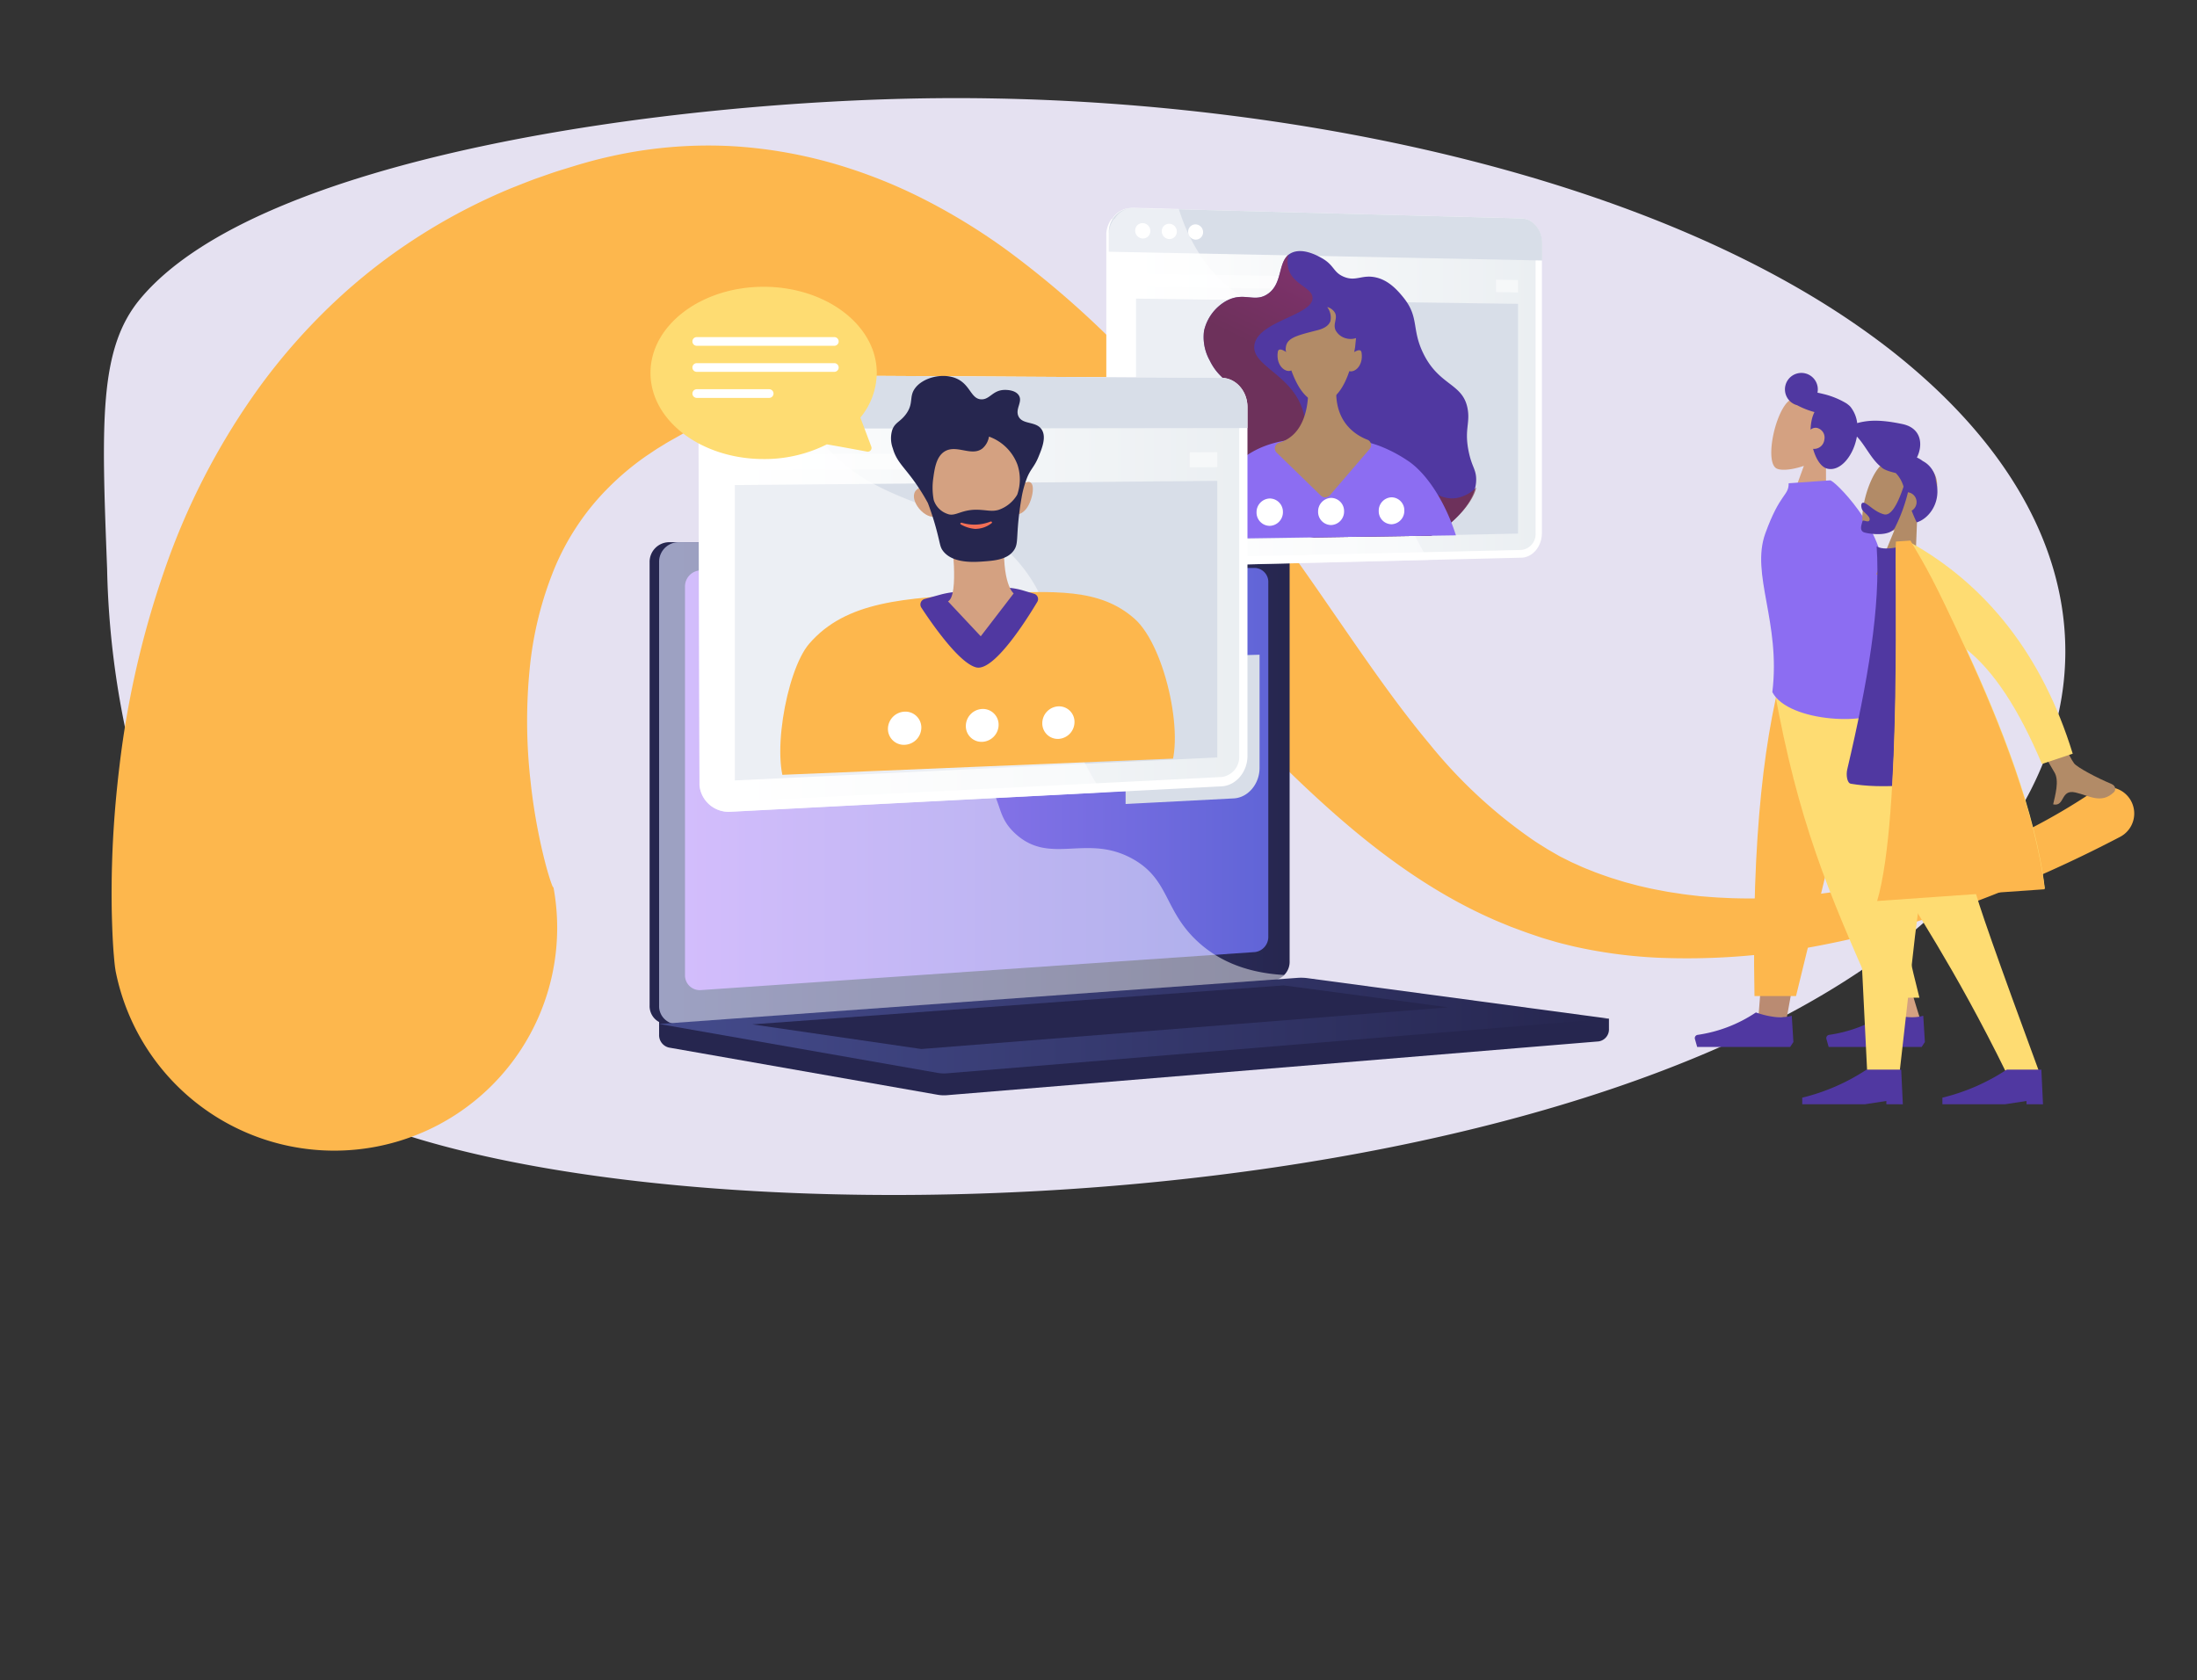 <svg xmlns="http://www.w3.org/2000/svg" xmlns:xlink="http://www.w3.org/1999/xlink" width="437.566" height="334.718" viewBox="0 0 437.566 334.718">
  <rect x="0" y="0" width="437.566" height="334.718" fill="#333333" stroke="none"/>
  <defs>
    <linearGradient id="linear-gradient" y1="0.5" x2="1" y2="0.5" gradientUnits="objectBoundingBox">
      <stop offset="0" stop-color="#444b8c"/>
      <stop offset="0.996" stop-color="#26264f"/>
    </linearGradient>
    <linearGradient id="linear-gradient-2" y1="0.5" x2="1" y2="0.5" gradientUnits="objectBoundingBox">
      <stop offset="0" stop-color="#aa80f9"/>
      <stop offset="0.996" stop-color="#6165d7"/>
    </linearGradient>
    <linearGradient id="linear-gradient-4" y1="0.5" x2="1" y2="0.5" gradientUnits="objectBoundingBox">
      <stop offset="0" stop-color="#fff"/>
      <stop offset="0.996" stop-color="#ebeff2"/>
    </linearGradient>
    <clipPath id="clip-path">
      <path id="Trazado_115140" data-name="Trazado 115140" d="M636.492,269.674l-67.528.975V200.768l67.528,1.92Z" transform="translate(-568.963 -200.768)" fill="none"/>
    </clipPath>
    <linearGradient id="linear-gradient-5" x1="0.847" y1="-0.084" x2="0.572" y2="0.467" gradientUnits="objectBoundingBox">
      <stop offset="0" stop-color="#ab316d"/>
      <stop offset="1" stop-color="#792d3d"/>
    </linearGradient>
    <clipPath id="clip-path-2">
      <path id="Trazado_115167" data-name="Trazado 115167" d="M543.106,329.227l-84.831,3.523V252.819l84.831.465Z" transform="translate(-458.275 -252.819)" fill="none"/>
    </clipPath>
    <linearGradient id="linear-gradient-7" x1="0.863" y1="-13.178" x2="0.544" y2="-1.426" gradientUnits="objectBoundingBox">
      <stop offset="0" stop-color="#ffc444"/>
      <stop offset="0.996" stop-color="#f36f56"/>
    </linearGradient>
  </defs>
  <g id="Grupo_131961" data-name="Grupo 131961" transform="translate(8972.283 10540.359)">
    <g id="Grupo_131960" data-name="Grupo 131960" transform="translate(-9236 -11908.111)">
      <path id="Trazado_115114" data-name="Trazado 115114" d="M775.256,362.788c-78.979,57.654-263.94,58.58-315.142,26.555-20.436-12.78-25.831-34.729-33.763-66.97a172.288,172.288,0,0,1-4.688-36.613c-1.119-29.2-1.674-43.8,6.561-53.73,23.591-28.431,105.542-39.5,158.51-40.011q5.546-.055,11.188.042c62.023,1.055,132.011,15.79,175.177,47.276a130.157,130.157,0,0,1,12.476,10.286C824.974,286.6,818.343,331.338,775.256,362.788Z" transform="translate(-136.613 1195.295)" fill="#e5e1f1"/>
      <g id="Grupo_130794" data-name="Grupo 130794" transform="matrix(0.946, 0.326, -0.326, 0.946, 335.615, 1367.752)">
        <g id="Grupo_130789" data-name="Grupo 130789" transform="translate(0 0)">
          <path id="Trazado_115813" data-name="Trazado 115813" d="M385.276,43.476a258.155,258.155,0,0,1-23.265,21.779,190.056,190.056,0,0,1-26.271,18.16,138.034,138.034,0,0,1-29.869,12.827A97.231,97.231,0,0,1,289.4,99.508c-1.42.123-2.84.28-4.281.325-.719.031-1.437.075-2.16.092l-2.175.009c-1.46.014-2.866-.048-4.309-.074-1.425-.088-2.865-.146-4.288-.285-11.448-1-22.537-4.193-32.862-8.211-10.357-4.023-20.043-8.879-29.361-13.528-4.656-2.334-9.24-4.6-13.749-6.715-2.258-1.067-4.492-2.066-6.715-3.044-1.108-.468-2.216-.955-3.317-1.4l-3.41-1.384c-9.5-3.843-18.777-7.421-27.916-10.276-4.565-1.43-9.086-2.678-13.531-3.682-2.222-.5-4.424-.946-6.6-1.318s-4.328-.651-6.44-.867c-8.459-.885-16.282-.436-22.78,1.378a41.446,41.446,0,0,0-4.654,1.6c-.741.3-1.458.632-2.165.967l-1.04.525c-.312.178-.626.342-.932.529a32.56,32.56,0,0,0-6.748,5.242c-.5.512-.987,1.03-1.45,1.573l-1.8,2.025c-.623.7-1.18,1.428-1.774,2.126-.573.712-1.094,1.445-1.647,2.151a54.484,54.484,0,0,0-5.265,8.815,48.812,48.812,0,0,0-3.288,9.057,49.326,49.326,0,0,0-1.476,9.4,70.682,70.682,0,0,0,1.8,20.166,105.8,105.8,0,0,0,7.464,21.245,113.945,113.945,0,0,0,5.481,10.326c.992,1.66,2.018,3.281,3.048,4.807.513.757,1.036,1.489,1.536,2.152.249.329.5.649.719.909a4.4,4.4,0,0,0,.307.339c.039.031.094.095.11.086l.019,0s.023.023-.005-.037l-.109-.246a44.368,44.368,0,0,1-76.853,44.358l-.348-.668-.222-.457-.356-.764-.608-1.37c-.383-.882-.726-1.712-1.059-2.536-.664-1.644-1.269-3.238-1.858-4.819-1.16-3.156-2.211-6.269-3.184-9.39C7.2,172.4,5.585,166.134,4.217,159.765A184.81,184.81,0,0,1,0,120.224,139.879,139.879,0,0,1,6.2,78.764a122.177,122.177,0,0,1,8.283-19.992A113.621,113.621,0,0,1,26.2,40.745,117.2,117.2,0,0,1,40.565,25.6c1.293-1.1,2.573-2.224,3.882-3.283,1.321-1.036,2.625-2.1,3.963-3.089l2.011-1.466c.684-.495,1.291-.943,2.111-1.511,1.543-1.086,3.127-2.114,4.736-3.1A88.777,88.777,0,0,1,77.83,3.884c.9-.281,1.809-.528,2.716-.78.889-.229,1.766-.451,2.65-.661,1.769-.406,3.54-.776,5.314-1.076A94.3,94.3,0,0,1,99.1.154a102.255,102.255,0,0,1,20.3.915,123.32,123.32,0,0,1,18.529,4.174,188.053,188.053,0,0,1,32.246,13.546c9.911,5.193,19.149,10.848,28.039,16.453l3.467,2.2c1.19.754,2.338,1.526,3.5,2.289,2.29,1.542,4.553,3.092,6.743,4.656,4.407,3.123,8.627,6.272,12.79,9.33,8.316,6.128,16.334,12.02,24.6,17A98.18,98.18,0,0,0,275.069,82.1c1.121.309,2.253.542,3.386.814l1.709.33.857.167c.284.05.564.078.847.118l1.7.228c.568.066,1.143.1,1.716.16,1.144.127,2.308.15,3.47.213,1.165.037,2.339.034,3.516.03,1.179-.055,2.362-.043,3.549-.15l1.783-.125c.6-.045,1.19-.122,1.786-.183,1.193-.117,2.384-.3,3.577-.478,1.2-.156,2.383-.417,3.58-.621,1.193-.229,2.381-.506,3.575-.762,1.181-.313,2.369-.605,3.551-.937,1.174-.356,2.363-.67,3.532-1.06,2.351-.741,4.676-1.583,6.976-2.509,1.152-.458,2.3-.921,3.439-1.429l1.709-.749,1.685-.8A126.149,126.149,0,0,0,356.339,58.3a123.772,123.772,0,0,0,20.944-21.6A5.25,5.25,0,1,1,385.3,43.45Z" transform="translate(0 0)" fill="#fdb74d"/>
        </g>
      </g>
      <g id="Grupo_130782" data-name="Grupo 130782" transform="translate(393.096 1405.364)">
        <g id="Grupo_129062" data-name="Grupo 129062" transform="translate(0 70.394)">
          <g id="Grupo_129061" data-name="Grupo 129061">
            <path id="Trazado_115115" data-name="Trazado 115115" d="M618.13,432.948l-189.178-1.612v4.771a2.539,2.539,0,0,0,1.942,2.593l53.495,9.4a7.5,7.5,0,0,0,1.919.088l129.767-10.712a2.422,2.422,0,0,0,2.055-2.53Z" transform="translate(-427.061 -338.038)" fill="#26264f"/>
            <g id="Grupo_129060" data-name="Grupo 129060">
              <path id="Trazado_115116" data-name="Trazado 115116" d="M548.706,387.185l-118.57,8.729a3.594,3.594,0,0,1-3.847-3.707v-88.3a3.922,3.922,0,0,1,3.847-3.99h118.57a3.4,3.4,0,0,1,3.161,3.607v79.817A3.724,3.724,0,0,1,548.706,387.185Z" transform="translate(-426.289 -299.92)" fill="#26264f"/>
              <path id="Trazado_115117" data-name="Trazado 115117" d="M551.369,387.185,432.8,395.913a3.594,3.594,0,0,1-3.847-3.707v-88.3a3.922,3.922,0,0,1,3.847-3.99h118.57a3.4,3.4,0,0,1,3.161,3.607v79.817A3.724,3.724,0,0,1,551.369,387.185Z" transform="translate(-427.061 -299.92)" fill="url(#linear-gradient)"/>
              <path id="Trazado_115118" data-name="Trazado 115118" d="M549.782,383.652l-110.435,7.582a2.946,2.946,0,0,1-3.13-3.043v-77.3a3.214,3.214,0,0,1,3.13-3.271l110.435-.476a2.791,2.791,0,0,1,2.608,2.956v70.409A3.048,3.048,0,0,1,549.782,383.652Z" transform="translate(-429.169 -302.014)" fill="url(#linear-gradient-2)"/>
              <path id="Trazado_115119" data-name="Trazado 115119" d="M522.659,302.715a1.37,1.37,0,1,1-1.364-1.484A1.434,1.434,0,0,1,522.659,302.715Z" transform="translate(-453.449 -300.3)" fill="#fff"/>
              <path id="Trazado_115120" data-name="Trazado 115120" d="M432.8,395.913l117.97-8.685.6-.044a3.183,3.183,0,0,0,2.089-1.056c-8.49-.465-13.762-3.477-17.164-6.59-6.83-6.251-5.646-12.416-13.012-16.526-9.187-5.127-16.412,1.369-23.384-5.04-4.226-3.885-2.152-6.784-7.352-12.59-5.761-6.431-9.511-4.27-15.3-10.058-7.32-7.319-3.659-13.013-9.964-18.268-7.649-6.375-15.9-.474-23.18-6.588-3.14-2.637-4.864-6.47-5.763-10.547H432.8a3.922,3.922,0,0,0-3.847,3.99v88.3A3.594,3.594,0,0,0,432.8,395.913Z" transform="translate(-427.061 -299.92)" fill="#fff" opacity="0.48" style="mix-blend-mode: soft-light;isolation: isolate"/>
            </g>
            <path id="Trazado_115121" data-name="Trazado 115121" d="M556.1,422.145l-127.143,9.187,55.437,9.737a7.492,7.492,0,0,0,1.919.088L618.13,430.275l-60.013-8.068A9.882,9.882,0,0,0,556.1,422.145Z" transform="translate(-427.061 -335.364)" fill="url(#linear-gradient)"/>
            <path id="Trazado_115122" data-name="Trazado 115122" d="M455.084,432.036l105.85-7.763,32.76,4.369-104.938,8.3Z" transform="translate(-434.641 -335.989)" fill="#26264f"/>
          </g>
        </g>
        <g id="Grupo_129081" data-name="Grupo 129081" transform="translate(9.731)">
          <g id="Grupo_129071" data-name="Grupo 129071" transform="translate(81.227)">
            <g id="Grupo_129065" data-name="Grupo 129065" transform="translate(0 3.764)">
              <path id="Trazado_115123" data-name="Trazado 115123" d="M641.162,213.149v57.739c0,2.663-1.812,4.866-4.09,4.921l-18.978.464L559.554,277.7a4.929,4.929,0,0,1-4.862-4.431c-.021-.194-.283-.389-.283-.59V211.166a5.6,5.6,0,0,1,1.016-2.791c.014-.023.153-.041.167-.062a4.5,4.5,0,0,1,3.907-2.152l8.88.235,68.679,1.822C639.335,208.279,641.162,210.485,641.162,213.149Z" transform="translate(-554.408 -206.096)" fill="#fff"/>
              <path id="Trazado_115124" data-name="Trazado 115124" d="M560.377,276.738a3.251,3.251,0,0,1-3.157-3.419V211.878a3.242,3.242,0,0,1,3.157-3.412l77.539,1.967a3.171,3.171,0,0,1,2.806,3.356v57.795a3.164,3.164,0,0,1-2.806,3.35Z" transform="translate(-555.224 -206.764)" fill="url(#linear-gradient-4)"/>
              <path id="Trazado_115125" data-name="Trazado 115125" d="M637.309,208.22l-77.539-2.057a4.757,4.757,0,0,0-4.643,5.013v3.685l86.3,1.749V213.15C641.428,210.487,639.587,208.28,637.309,208.22Z" transform="translate(-554.617 -206.096)" fill="#d8dee8"/>
              <path id="Trazado_115126" data-name="Trazado 115126" d="M565.529,211.955a1.478,1.478,0,0,1-1.509,1.5,1.564,1.564,0,0,1-1.511-1.566,1.479,1.479,0,0,1,1.511-1.5A1.565,1.565,0,0,1,565.529,211.955Z" transform="translate(-556.758 -207.322)" fill="#fff"/>
              <path id="Trazado_115127" data-name="Trazado 115127" d="M572.964,212.13a1.47,1.47,0,0,1-1.5,1.491,1.556,1.556,0,0,1-1.5-1.561,1.47,1.47,0,0,1,1.5-1.49A1.555,1.555,0,0,1,572.964,212.13Z" transform="translate(-558.921 -207.375)" fill="#fff"/>
              <path id="Trazado_115128" data-name="Trazado 115128" d="M580.345,212.3a1.462,1.462,0,0,1-1.486,1.485,1.547,1.547,0,0,1-1.489-1.555,1.462,1.462,0,0,1,1.489-1.485A1.547,1.547,0,0,1,580.345,212.3Z" transform="translate(-561.068 -207.427)" fill="#fff"/>
              <path id="Trazado_115129" data-name="Trazado 115129" d="M638.833,278.382l-76.082,1.583V231.575l76.082,1.041Z" transform="translate(-556.828 -213.468)" fill="#d8dee8"/>
              <g id="Grupo_129063" data-name="Grupo 129063" transform="translate(5.923 13.096)" opacity="0.5">
                <path id="Trazado_115130" data-name="Trazado 115130" d="M603.432,225.219l-40.68-.7v2.614l40.68.626Z" transform="translate(-562.751 -224.517)" fill="#fff"/>
                <path id="Trazado_115131" data-name="Trazado 115131" d="M663.728,226.259v2.48l4.393.068v-2.472Z" transform="translate(-592.04 -225.022)" fill="#fff"/>
              </g>
              <g id="Grupo_129064" data-name="Grupo 129064" transform="translate(0.481)" opacity="0.5" style="mix-blend-mode: soft-light;isolation: isolate">
                <path id="Trazado_115132" data-name="Trazado 115132" d="M618.784,276.246l-58.546,1.432a4.946,4.946,0,0,1-4.881-4.431c0-.057-.273-.111-.273-.167V211.113a5.684,5.684,0,0,1,1-2.764c.014-.022.161-.041.174-.062a4.5,4.5,0,0,1,3.939-2.216l8.832.234c.006.022.031.043.038.065.165.538.354,1.084.552,1.638a35.453,35.453,0,0,0,3.233,6.766c.086.14.175.277.263.414a29.057,29.057,0,0,0,3.278,4.243,27.11,27.11,0,0,0,2.836,2.628,29.815,29.815,0,0,0,3.5,2.415c8.6,5.1,18.25,5.766,24.654,15.992,5.489,8.764,1.557,13.363,6.865,26.771q.866,2.186,1.854,4.182.838,1.706,1.752,3.282Q618.314,275.491,618.784,276.246Z" transform="translate(-555.085 -206.07)" fill="#fff"/>
              </g>
            </g>
            <g id="Grupo_129069" data-name="Grupo 129069" transform="translate(10.334)">
              <g id="Grupo_129068" data-name="Grupo 129068" clip-path="url(#clip-path)">
                <g id="Grupo_129067" data-name="Grupo 129067" transform="translate(4.452 12.402)">
                  <g id="Grupo_129066" data-name="Grupo 129066">
                    <path id="Trazado_115133" data-name="Trazado 115133" d="M593.65,274.046c-13.209-2.035-16.151-3.536-17.515-6.339-1.985-4.078-.542-10.715,2.848-14.8,2.963-3.569,6.646-4.264,6.539-6.733-.089-2.031-2.613-2.3-4.47-6.14a9.545,9.545,0,0,1-1.138-5.906,9.143,9.143,0,0,1,4.368-5.928c3.562-1.968,5.589.384,8.259-1.384,3.332-2.206,1.823-6.976,4.94-8.288,2.263-.952,5.149.688,5.9,1.115,2.5,1.423,2.24,2.81,4.349,3.7,2.469,1.042,3.646-.52,6.5.162,2.354.562,4.056,2.3,5.442,4.04,3.107,3.9,1.563,6.177,3.856,10.96,3.217,6.714,8.056,5.968,8.912,11.319.447,2.8-.7,4.066.181,8.349.6,2.89,1.345,3.4,1.477,5.1.381,4.887-5.141,9.238-6.175,10.005C621.327,278.188,612.117,276.89,593.65,274.046Z" transform="translate(-575.234 -218.236)" fill="#5038a1"/>
                    <path id="Trazado_115134" data-name="Trazado 115134" d="M614.655,261.113c-8.645-.6-14.533,7.647-16.877,5.623-2.226-1.922,4.049-8.5,1.909-16.141-2.1-7.515-10.4-9.132-9.74-13.379.744-4.8,11.832-5.907,11.572-9.435-.153-2.081-4.061-2.586-4.844-5.908a5.319,5.319,0,0,1,.08-2.62c-2.157,1.715-1.176,5.849-4.211,7.858-2.671,1.768-4.7-.584-8.259,1.384a9.144,9.144,0,0,0-4.368,5.928,9.545,9.545,0,0,0,1.138,5.906c1.857,3.837,4.381,4.109,4.47,6.14.107,2.469-3.577,3.164-6.539,6.733-3.39,4.084-4.833,10.722-2.848,14.8,1.364,2.8,4.305,4.3,17.515,6.339,18.467,2.844,27.677,4.141,34.28-.763,2.549-1.893,5.546-5.1,6.188-7.936a7.459,7.459,0,0,1-3.714,2.046C624.916,268.768,622.371,261.652,614.655,261.113Z" transform="translate(-575.234 -218.531)" opacity="0.7" fill="url(#linear-gradient-5)" style="mix-blend-mode: multiply;isolation: isolate"/>
                  </g>
                  <path id="Trazado_115135" data-name="Trazado 115135" d="M579.961,307.118c-2-5.021-.782-12.95-.525-14.621a32.214,32.214,0,0,1,4.224-11.99c5.876-9.811,14.766-9.738,21.434-9.684,3.287.027,6.684-.047,10.827,1.484a28.344,28.344,0,0,1,6.029,3.222c8.218,6,14.682,25.632,8.078,33.168-4.222,4.818-8.562-1.176-27.521,2.035-7.671,1.3-15.788,3.421-20.628-.77A7.149,7.149,0,0,1,579.961,307.118Z" transform="translate(-576.278 -233.487)" fill="#8c6df2"/>
                  <path id="Trazado_115136" data-name="Trazado 115136" d="M608.228,254.261s1.406,10.516-5.737,12.617a1.168,1.168,0,0,0-.455,1.944l8.8,8.559a1.262,1.262,0,0,0,1.853-.1l7.888-9.185a1.161,1.161,0,0,0-.431-1.828c-2.525-.97-7.062-3.807-6.108-11.476Z" transform="translate(-582.906 -228.685)" fill="#b28b67"/>
                  <path id="Trazado_115137" data-name="Trazado 115137" d="M604.735,242.491c0,.115,1.929,10.409,6.857,10.421,4.64.011,6.4-7.5,6.967-11q.091-.893.182-1.788a3.4,3.4,0,0,1-2.027.04,3.249,3.249,0,0,1-2.054-1.624c-.557-1.3.466-2.316-.116-3.454A2.5,2.5,0,0,0,613,233.942a3.457,3.457,0,0,1,.64,2.8c-.256.721-.971,1.406-2.569,1.81C606.485,239.717,604.689,240.16,604.735,242.491Z" transform="translate(-583.79 -222.792)" fill="#b28b67"/>
                  <path id="Trazado_115138" data-name="Trazado 115138" d="M605.279,247.184s-2.554-2.268-2.777-.894c-.465,2.865,1.721,4.461,2.906,3.612S605.279,247.184,605.279,247.184Z" transform="translate(-583.124 -226.245)" fill="#b28b67"/>
                  <path id="Trazado_115139" data-name="Trazado 115139" d="M621.912,247.332s2.51-2.2,2.729-.841c.455,2.841-1.69,4.4-2.856,3.538S621.912,247.332,621.912,247.332Z" transform="translate(-588.594 -226.302)" fill="#b28b67"/>
                </g>
              </g>
            </g>
            <g id="Grupo_129070" data-name="Grupo 129070" transform="translate(29.924 61.451)">
              <path id="Trazado_115141" data-name="Trazado 115141" d="M601.81,290.35a2.714,2.714,0,0,1-2.622,2.755,2.64,2.64,0,0,1-2.63-2.695,2.713,2.713,0,0,1,2.63-2.755A2.641,2.641,0,0,1,601.81,290.35Z" transform="translate(-596.558 -287.42)" fill="#fff"/>
              <path id="Trazado_115142" data-name="Trazado 115142" d="M619,290.164a2.684,2.684,0,0,1-2.582,2.733,2.611,2.611,0,0,1-2.59-2.675,2.684,2.684,0,0,1,2.59-2.734A2.612,2.612,0,0,1,619,290.164Z" transform="translate(-601.567 -287.372)" fill="#fff"/>
              <path id="Trazado_115143" data-name="Trazado 115143" d="M635.93,289.98a2.655,2.655,0,0,1-2.543,2.713,2.583,2.583,0,0,1-2.551-2.656,2.654,2.654,0,0,1,2.551-2.713A2.583,2.583,0,0,1,635.93,289.98Z" transform="translate(-606.5 -287.325)" fill="#fff"/>
            </g>
          </g>
          <path id="Trazado_115144" data-name="Trazado 115144" d="M586.5,331.489v22.558c0,3.2-2.3,5.917-5.15,6.064l-17,.88-3.193.163-1.334.07V336.4c0-.045,0-.089,0-.134s.008-.1.01-.156a4.86,4.86,0,0,1,.658-1.995c.01-.019.058-.036.067-.053a3.859,3.859,0,0,1,3.168-1.981l7.178-.2a.51.51,0,0,0,.022.05Z" transform="translate(-474.752 -238.684)" fill="#d8dee8" style="mix-blend-mode: multiply;isolation: isolate"/>
          <g id="Grupo_129080" data-name="Grupo 129080" transform="translate(0 36.954)">
            <path id="Trazado_115145" data-name="Trazado 115145" d="M549.273,259.469a5.72,5.72,0,0,0-4.115-5.7c-.084-.02-.177-.037-.262-.052a4.642,4.642,0,0,0-.787-.071l-49.187-.287-48.533-.284q-.153,0-.3.006a5.676,5.676,0,0,0-3.425,1.372l-.052.044q-.2.178-.391.373l-.009.009c-.074.077-.146.158-.216.239a6.38,6.38,0,0,0-1.519,4.165v4.478h0v70.284a6.434,6.434,0,0,0,.187,1.551,6.05,6.05,0,0,0,.278.855,5.608,5.608,0,0,0,4.246,3.463,5.529,5.529,0,0,0,1.2.068l74.272-3.846h0l23.462-1.214c2.84-.147,5.151-2.86,5.151-6.061V263.626h0Z" transform="translate(-440.134 -252.893)" fill="#d8dee8"/>
            <g id="Grupo_129074" data-name="Grupo 129074" transform="translate(0 0.057)">
              <path id="Trazado_115146" data-name="Trazado 115146" d="M549.339,259.416V328.88c0,3.2-2.3,5.918-5.15,6.064l-23.8,1.231-74.123,3.839a5.834,5.834,0,0,1-6.057-5.22c-.027-.236-.21-75.568-.21-75.568a6.575,6.575,0,0,1,1.142-3.421c.018-.028.117-.054.135-.08a5.877,5.877,0,0,1,4.948-2.716l11.3.066,86.663.507C547.027,253.6,549.339,256.21,549.339,259.416Z" transform="translate(-439.996 -252.932)" fill="#fff"/>
              <path id="Trazado_115147" data-name="Trazado 115147" d="M447.176,338.836a3.907,3.907,0,0,1-4.03-4.046v-74.75a4.128,4.128,0,0,1,4.03-4.231l97.923.444a3.773,3.773,0,0,1,3.506,3.969v69.544a3.99,3.99,0,0,1-3.506,4.13Z" transform="translate(-440.91 -253.744)" fill="url(#linear-gradient-4)"/>
              <path id="Trazado_115148" data-name="Trazado 115148" d="M544.323,253.582,446.4,253.01a6.057,6.057,0,0,0-5.928,6.216v4.483l109-.135v-4.161C549.469,256.21,547.17,253.6,544.323,253.582Z" transform="translate(-440.134 -252.932)" fill="#d8dee8"/>
              <path id="Trazado_115149" data-name="Trazado 115149" d="M453.748,259.939a1.927,1.927,0,1,1-1.923-1.866A1.89,1.89,0,0,1,453.748,259.939Z" transform="translate(-442.868 -254.4)" fill="#fff"/>
              <path id="Trazado_115150" data-name="Trazado 115150" d="M463.222,259.963a1.909,1.909,0,1,1-1.906-1.857A1.877,1.877,0,0,1,463.222,259.963Z" transform="translate(-445.626 -254.41)" fill="#fff"/>
              <path id="Trazado_115151" data-name="Trazado 115151" d="M472.611,259.987a1.892,1.892,0,1,1-1.889-1.849A1.864,1.864,0,0,1,472.611,259.987Z" transform="translate(-448.359 -254.419)" fill="#fff"/>
              <path id="Trazado_115152" data-name="Trazado 115152" d="M546.287,337.8l-96.081,4.58V283.543l96.081-.834Z" transform="translate(-442.957 -261.546)" fill="#d8dee8"/>
              <g id="Grupo_129072" data-name="Grupo 129072" transform="translate(7.249 15.458)" opacity="0.5">
                <path id="Trazado_115153" data-name="Trazado 115153" d="M501.82,274.964l-51.614.239v3.178l51.614-.348Z" transform="translate(-450.206 -274.757)" fill="#fff"/>
                <path id="Trazado_115154" data-name="Trazado 115154" d="M577.8,274.7v2.988l5.5-.037v-2.976Z" transform="translate(-487.215 -274.673)" fill="#fff"/>
              </g>
              <g id="Grupo_129073" data-name="Grupo 129073" opacity="0.5" style="mix-blend-mode: soft-light;isolation: isolate">
                <path id="Trazado_115155" data-name="Trazado 115155" d="M520.383,336.142l-74.121,3.839a5.85,5.85,0,0,1-6.074-5.218c0-.069-.192-75.6-.192-75.6a6.671,6.671,0,0,1,1.123-3.387c.018-.028.127-.054.144-.08a5.88,5.88,0,0,1,4.989-2.793l11.236.067c.008.026.028.052.038.077.209.65.446,1.308.7,1.976a41.228,41.228,0,0,0,4.111,8.135c.109.168.221.332.334.495a34.368,34.368,0,0,0,4.165,5.064,32.728,32.728,0,0,0,3.6,3.112,36.793,36.793,0,0,0,4.445,2.833c10.89,5.94,23.09,6.473,31.167,18.649,6.911,10.419,1.962,16.1,8.644,32.119q1.088,2.61,2.331,4.985,1.054,2.031,2.2,3.9C519.6,334.935,519.992,335.546,520.383,336.142Z" transform="translate(-439.996 -252.9)" fill="#fff"/>
              </g>
            </g>
            <g id="Grupo_129075" data-name="Grupo 129075" transform="translate(37.249 65.417)">
              <path id="Trazado_115156" data-name="Trazado 115156" d="M500.14,350.406a4.107,4.107,0,0,1-3.828,4.13,3.724,3.724,0,0,1-3.849-3.82,4.1,4.1,0,0,1,3.849-4.13A3.724,3.724,0,0,1,500.14,350.406Z" transform="translate(-492.463 -345.433)" fill="#fff"/>
              <path id="Trazado_115157" data-name="Trazado 115157" d="M521.873,349.547a4.04,4.04,0,0,1-3.744,4.082,3.663,3.663,0,0,1-3.765-3.779,4.038,4.038,0,0,1,3.765-4.083A3.665,3.665,0,0,1,521.873,349.547Z" transform="translate(-498.815 -345.196)" fill="#fff"/>
              <path id="Trazado_115158" data-name="Trazado 115158" d="M543.134,348.706a3.978,3.978,0,0,1-3.663,4.037,3.606,3.606,0,0,1-3.683-3.74,3.974,3.974,0,0,1,3.683-4.037A3.607,3.607,0,0,1,543.134,348.706Z" transform="translate(-505.029 -344.964)" fill="#fff"/>
            </g>
            <g id="Grupo_129078" data-name="Grupo 129078" transform="translate(12.977)">
              <g id="Grupo_129077" data-name="Grupo 129077" clip-path="url(#clip-path-2)">
                <g id="Grupo_129076" data-name="Grupo 129076" transform="translate(3.32 0.321)">
                  <path id="Trazado_115159" data-name="Trazado 115159" d="M504.28,353.923c-26.009,1.362-35.32,5.234-39.573-.266-3.932-5.085-.673-24.049,4-29.46,7.334-8.492,18.977-9.144,34.647-9.907,14.471-.7,23.263-1.132,30.14,4.918,6.377,5.611,10.424,25.339,6.478,31.034C536.294,355.553,528.374,352.661,504.28,353.923Z" transform="translate(-462.952 -270.856)" fill="#fdb74d"/>
                  <path id="Trazado_115160" data-name="Trazado 115160" d="M506.144,314.078l-3.038.838a1.14,1.14,0,0,0-.671,1.71c2.072,3.166,7.533,11.074,10.935,11.92,3.5.87,10.006-9.432,12.158-13.035a1.094,1.094,0,0,0-.6-1.621l-2.177-.654a14.289,14.289,0,0,0-5.545-.524l-8.222.833A17.192,17.192,0,0,0,506.144,314.078Z" transform="translate(-474.352 -270.491)" fill="#5038a1"/>
                  <path id="Trazado_115161" data-name="Trazado 115161" d="M510.639,298.028s1.661,11.9-.637,13.091l6.522,6.952,6.555-8.537s-2.471-1.821-1.82-11.651Z" transform="translate(-476.599 -266.211)" fill="#d4a181"/>
                  <path id="Trazado_115162" data-name="Trazado 115162" d="M505.205,272.353c-.237.321-3.329,15.439,7.322,16.874,10.516,1.418,10.977-9.61,10.844-14.285s-4.926-6.368-7.681-6.693S506.048,271.215,505.205,272.353Z" transform="translate(-475.034 -257.609)" fill="#d4a181"/>
                  <path id="Trazado_115163" data-name="Trazado 115163" d="M503.373,285.865s-.535-2.461-2.368-.909,1.083,5.612,3.484,5.416Z" transform="translate(-473.821 -262.312)" fill="#d4a181"/>
                  <path id="Trazado_115164" data-name="Trazado 115164" d="M530.107,283.587c-.3.207-1.163,5.941-1.163,5.941s1.509.162,2.6-1.9S533.156,281.488,530.107,283.587Z" transform="translate(-482.093 -261.895)" fill="#d4a181"/>
                  <path id="Trazado_115165" data-name="Trazado 115165" d="M524.068,264.025c-1.1-1.834-3.871-.963-4.684-2.737-.682-1.491.922-2.89.061-4.179-.72-1.08-2.483-1.06-2.8-1.056-2.389.027-2.936,1.926-4.645,1.879-2.091-.058-2.173-2.922-4.946-4.143-2.7-1.188-6.661-.252-8.268,1.948-1.252,1.714-.187,2.979-1.828,5.183-1.131,1.519-2.131,1.586-2.694,3.075a5.739,5.739,0,0,0,.109,3.718c.67,2.368,1.918,3.407,3.8,5.915a40.181,40.181,0,0,1,3.183,4.968,55.857,55.857,0,0,1,1.866,5.93c.6,2.341.562,2.817,1.12,3.57,1.921,2.589,6.291,2.262,8.122,2.125,2.1-.157,4.7-.352,6-2.193.7-.995.616-1.881.78-4.26a59.267,59.267,0,0,1,.9-6.969,21.424,21.424,0,0,1,.849-2.957c.756-2.037,1.541-2.366,2.393-4.468C524.079,267.691,524.959,265.517,524.068,264.025Zm-8.657,15.93c-1.293.363-2.166.058-3.923-.024-3.526-.165-4.645,1.5-6.316.792a4.291,4.291,0,0,1-2.658-2.757,13.1,13.1,0,0,1-.11-4.175c.278-2.045.6-4.4,2.241-5.453,2.376-1.517,5.4,1.066,7.565-.62a3.915,3.915,0,0,0,1.308-2.365,9.434,9.434,0,0,1,5.676,5.608,9.214,9.214,0,0,1-.051,5.961A6.883,6.883,0,0,1,515.411,279.955Z" transform="translate(-471.956 -253.271)" fill="#26264f"/>
                  <path id="Trazado_115166" data-name="Trazado 115166" d="M513.759,294.361a8.669,8.669,0,0,0,5.692-.23c.237-.093.439.164.241.307a5.284,5.284,0,0,1-3.308,1.146,6.8,6.8,0,0,1-2.827-.892C513.338,294.571,513.511,294.287,513.759,294.361Z" transform="translate(-477.601 -265.117)" fill="url(#linear-gradient-7)"/>
                </g>
              </g>
            </g>
            <g id="Grupo_129079" data-name="Grupo 129079" transform="translate(37.732 66.133)">
              <path id="Trazado_115168" data-name="Trazado 115168" d="M499.8,350.644a3.466,3.466,0,0,1-3.32,3.424,3.173,3.173,0,0,1-3.333-3.181,3.465,3.465,0,0,1,3.333-3.424A3.173,3.173,0,0,1,499.8,350.644Z" transform="translate(-493.143 -346.403)" fill="#fff"/>
              <path id="Trazado_115169" data-name="Trazado 115169" d="M521.529,349.865a3.418,3.418,0,0,1-3.259,3.391A3.129,3.129,0,0,1,515,350.1a3.417,3.417,0,0,1,3.272-3.391A3.13,3.13,0,0,1,521.529,349.865Z" transform="translate(-499.482 -346.185)" fill="#fff"/>
              <path id="Trazado_115170" data-name="Trazado 115170" d="M542.865,349.1a3.371,3.371,0,0,1-3.2,3.359,3.085,3.085,0,0,1-3.213-3.125,3.37,3.37,0,0,1,3.213-3.359A3.087,3.087,0,0,1,542.865,349.1Z" transform="translate(-505.705 -345.971)" fill="#fff"/>
            </g>
          </g>
        </g>
        <g id="Grupo_129085" data-name="Grupo 129085" transform="translate(0.174 19.516)">
          <g id="Grupo_129082" data-name="Grupo 129082">
            <path id="Trazado_115171" data-name="Trazado 115171" d="M468.339,254.313a14.189,14.189,0,0,0,3.265-8.9c0-9.476-10.089-17.157-22.535-17.157s-22.534,7.681-22.534,17.157,10.089,17.157,22.534,17.157a27.634,27.634,0,0,0,12.593-2.927c2.377.405,6.066,1.087,8.012,1.449a.749.749,0,0,0,.838-1Z" transform="translate(-426.534 -228.257)" fill="#fedc72"/>
          </g>
          <g id="Grupo_129084" data-name="Grupo 129084" transform="translate(8.354 10.022)">
            <path id="Trazado_115172" data-name="Trazado 115172" d="M467.427,243.238a.866.866,0,0,1-.865.865h-27.4a.865.865,0,0,1-.865-.865h0a.864.864,0,0,1,.865-.865h27.4a.865.865,0,0,1,.865.865Z" transform="translate(-438.301 -242.373)" fill="#fff"/>
            <g id="Grupo_129083" data-name="Grupo 129083" transform="translate(0 5.19)">
              <path id="Trazado_115173" data-name="Trazado 115173" d="M467.427,250.549a.865.865,0,0,1-.865.865h-27.4a.864.864,0,0,1-.865-.865h0a.865.865,0,0,1,.865-.865h27.4a.866.866,0,0,1,.865.865Z" transform="translate(-438.301 -249.684)" fill="#fff"/>
              <path id="Trazado_115174" data-name="Trazado 115174" d="M454.449,257.86a.864.864,0,0,1-.865.865H439.166a.864.864,0,0,1-.865-.865h0a.865.865,0,0,1,.865-.865h14.419a.865.865,0,0,1,.865.865Z" transform="translate(-438.301 -251.805)" fill="#fff"/>
            </g>
          </g>
        </g>
        <g id="Grupo_129088" data-name="Grupo 129088" transform="translate(208.166 36.673)">
          <g id="humaaan-12" transform="translate(0 0)">
            <g id="Head_Front_Pony" data-name="Head Front Pony" transform="translate(15.23)">
              <g id="Head" transform="translate(0 4.243)">
                <path id="Trazado_113840" data-name="Trazado 113840" d="M668.6,318.666l-7.684-1.621,3.245-8.934c-2.341.812-4.506.985-5.41.538-2.269-1.125-.641-9.942,1.947-13.013s12.445-2.562,11.481,4.392a8.868,8.868,0,0,1-3.623,5.747Z" transform="translate(-657.669 -293.843)" fill="#d4a181" fill-rule="evenodd"/>
              </g>
              <path id="hair" d="M669.357,301.138h0a1.963,1.963,0,0,0-1.516-2.326,1.53,1.53,0,0,0-1.226.354,9.891,9.891,0,0,1,.2-1.825,6.831,6.831,0,0,1,.571-1.674,16.5,16.5,0,0,1-3.454-1.365,3.273,3.273,0,1,1,4.053-2.5c.334.065.681.142,1.025.228a16.3,16.3,0,0,1,4.539,1.783,3.627,3.627,0,0,1,.581.408,2.629,2.629,0,0,1,.649.7,6.366,6.366,0,0,1,1.115,2.941c2.125-.572,4.49-.762,9.016.193,6.654,1.4,2.736,10.612-2.027,9.607-3.5-.738-4.785-4.747-7.047-7.121q-.032.188-.072.378c-.759,3.6-3.243,6.565-5.744,6.037-1.316-.278-2.344-1.934-2.911-3.964A2.068,2.068,0,0,0,669.357,301.138Z" transform="translate(-658.782 -287.867)" fill="#5038a1" fill-rule="evenodd"/>
            </g>
            <g id="Bottom_Standing_Sweatpants" data-name="Bottom Standing Sweatpants" transform="translate(0 56.045)">
              <path id="Leg" d="M659.71,366.81l-5.65,72.331h5.66l5.639-31.018,11.989-41.313Z" transform="translate(-641.392 -366.81)" fill="#ba8b72" fill-rule="evenodd"/>
              <path id="Leg-2" d="M658.708,366.81c4.744,20.532,7.993,32.238,9.093,35.117A345.507,345.507,0,0,0,681.841,439.8h5.887c-7.243-22.86-8.306-35.918-8.493-37.869s-.518-13.656.319-35.117Z" transform="translate(-642.74 -366.81)" fill="#d4a181" fill-rule="evenodd"/>
              <path id="Pant" d="M659.421,366.81c-4.506,15.029-7.1,36.084-6.494,68.076H661.2q11.5-46.752,16.181-68.076Z" transform="translate(-641.038 -366.81)" fill="#fdb74d" fill-rule="evenodd"/>
              <path id="Pant-2" d="M658.608,374.193c4.71,25.771,10.4,39.425,20.008,61.027h8.833c-6.576-25.805-8.7-46.949-7.881-68.41Z" transform="translate(-642.711 -366.81)" fill="#fedc72" fill-rule="evenodd"/>
              <g id="Accessories_Shoe_Flat-Simple" data-name="Accessories Shoe Flat-Simple" transform="translate(26.189 71.349)">
                <path id="Shoe" d="M692.094,474.185H673.58l-.45-1.584c-.006-.023-.011-.047-.016-.071h0a.655.655,0,0,1,.535-.755,27.99,27.99,0,0,0,11.623-4.466q4.294,1.489,7.146.655l.325,5.236Z" transform="translate(-673.106 -467.309)" fill="#5038a1" fill-rule="evenodd"/>
              </g>
              <g id="Accessories_Shoe_Flat-Simple-2" data-name="Accessories Shoe Flat-Simple-2" transform="translate(0 71.349)">
                <path id="Shoe-2" d="M655.205,474.185H636.691l-.449-1.584c-.006-.023-.011-.047-.016-.071h0a.655.655,0,0,1,.535-.755,27.991,27.991,0,0,0,11.623-4.466q4.294,1.489,7.146.655l.325,5.236Z" transform="translate(-636.217 -467.309)" fill="#5038a1" fill-rule="evenodd"/>
              </g>
            </g>
            <g id="Body_Pointing-Forward" data-name="Body Pointing-Forward" transform="translate(13.216 21.398)">
              <path id="Clothes" d="M655.664,328.57c2.968-8.187,4.649-7.4,4.649-9.981l8.238-.582c.9-.063,10.487,9.679,10.489,17.872s5.249,19.609,1.052,27.305c-2.929,3.848-19.855,3.106-23.031-2.99C658.762,346.219,652.7,336.757,655.664,328.57Z" transform="translate(-654.833 -318.006)" fill="#8c6df2" fill-rule="evenodd"/>
            </g>
          </g>
          <g id="Grupo_129087" data-name="Grupo 129087" transform="translate(21.399 16.132)">
            <g id="humaaans_standing-11" data-name="humaaans standing-11">
              <g id="A-Human_Standing" data-name="A-Human Standing">
                <g id="Head_Front_Short-Beard" data-name="Head Front Short-Beard" transform="translate(11.71)">
                  <g id="Head-2" data-name="Head" transform="translate(0.262 0.92)">
                    <path id="Trazado_113841" data-name="Trazado 113841" d="M694.13,323.979a8.9,8.9,0,0,0,3.878-5.6c1.268-6.934-8.595-7.865-11.319-4.9s-4.739,11.739-2.513,12.962c.888.488,3.065.408,5.444-.307l-3.636,8.815,7.633,1.956Z" transform="translate(-683.223 -311.886)" fill="#b28b67" fill-rule="evenodd"/>
                  </g>
                  <path id="Hair-2" data-name="Hair" d="M691.321,317.113q-2,5.994-3.885,5.513c-1.881-.483-3.167-2.089-3.993-2.3-.6-.154-.66.633-.4,1.294.212.545,1.7,1.4,1.517,2.114s-1.308-.163-1.416.261c-.18.7-.74,1.96.476,2.272s4.873.771,5.947-.9a32.87,32.87,0,0,0,2.634-7.134,1.972,1.972,0,0,1,1.7,2.215,2.08,2.08,0,0,1-.045.228,1.964,1.964,0,0,1-.924,1.219c.281.736.61,1.515,1.005,2.332,2.459-.733,5-4.069,3.836-8.2a4.866,4.866,0,0,0-2.619-4.014,5.721,5.721,0,0,0-3.567-1.2,12.224,12.224,0,0,0-4.911.047c-.52,2.028-.281,2.73,3.09,3.538A6.383,6.383,0,0,1,691.321,317.113Z" transform="translate(-682.854 -310.589)" fill="#5038a1" fill-rule="evenodd"/>
                </g>
                <g id="Bottom_Standing_Skinny-Jeans" data-name="Bottom Standing Skinny-Jeans" transform="translate(0 51.054)">
                  <path id="Leg-2-2" data-name="Leg" d="M697.684,391.848l-4.85,38.361-3.194,28.259-6.247.49-3.191-64.34Z" transform="translate(-670.374 -385.213)" fill="#fedc72" fill-rule="evenodd"/>
                  <path id="Leg-2-3" data-name="Leg-2" d="M703.965,382.5c.275,21.537,1.215,33.284,1.5,35.241s4.661,14.4,13.118,37.343H712.02c-10.765-22.008-19.595-34.455-20.851-37.343s-2.3-14.637-8.125-35.241Z" transform="translate(-671.198 -382.502)" fill="#fedc72" fill-rule="evenodd"/>
                  <g id="Accessories_Shoe_Flat-Pointy" data-name="Accessories Shoe Flat-Pointy" transform="translate(27.917 71.6)">
                    <path id="Shoe-2-2" data-name="Shoe" d="M725.716,490.252l-.328-6.9h-6.9a40.688,40.688,0,0,1-12.809,5.584v1.314h12.481l4.27-.657v.657Z" transform="translate(-705.681 -483.355)" fill="#5038a1" fill-rule="evenodd"/>
                  </g>
                  <g id="Accessories_Shoe_Flat-Pointy-2" data-name="Accessories Shoe Flat-Pointy-2" transform="translate(0 71.6)">
                    <path id="Shoe-2-3" data-name="Shoe-2" d="M686.394,490.252l-.328-6.9h-6.9a40.687,40.687,0,0,1-12.809,5.584v1.314H678.84l4.27-.657v.657Z" transform="translate(-666.359 -483.355)" fill="#5038a1" fill-rule="evenodd"/>
                  </g>
                </g>
                <g id="Body_Lab-Coat" data-name="Body Lab-Coat" transform="translate(8.857 17.587)">
                  <path id="Skin" d="M726.531,368.806l-5.747,1.251q10.771,19.625,11.527,20.749c1.136,1.685.16,4.826-.192,6.478,2.4.515,1.394-3.068,4.432-2.37,2.774.637,5.15,2.356,7.68-.064.312-.3.527-1.214-.562-1.662-2.713-1.119-6.721-3.231-7.38-4.067Q734.942,387.41,726.531,368.806Z" transform="translate(-691.002 -345.062)" fill="#b28b67" fill-rule="evenodd"/>
                  <path id="Shirt" d="M703.985,382.081q-15.309,3.241-24.334,1.707c-.745-.127-.975-1.733-.711-2.853,4.1-17.431,6.684-32.571,5.853-44.42q1.525.864,5.122-.068C697.3,348.2,701.281,362,703.985,382.081Z" transform="translate(-678.834 -335.676)" fill="#5038a1" fill-rule="evenodd"/>
                  <path id="Coat-Front" d="M691.242,335.362c-.372,3.77,1.165,54.355-3.842,71.289l33.372-2.341c-1.786-15.066-8.767-32.825-15.613-47.615q8.16,6.477,15.035,22.841l6.138-2.043c-6.052-19.7-17.314-33.735-32.437-42.133Z" transform="translate(-681.319 -335.361)" fill="#fedc72" fill-rule="evenodd"/>
                </g>
              </g>
            </g>
            <path id="Coat-Front-2" d="M691.107,335.1c-.372,3.77,1.271,54.66-3.736,71.6l33.372-2.341c-1.784-15.067-8.93-33.174-15.612-47.616s-7.763-16.084-11.126-21.842Z" transform="translate(-672.453 -317.64)" fill="#fdb74d" fill-rule="evenodd"/>
          </g>
        </g>
      </g>
    </g>
  </g>
</svg>
